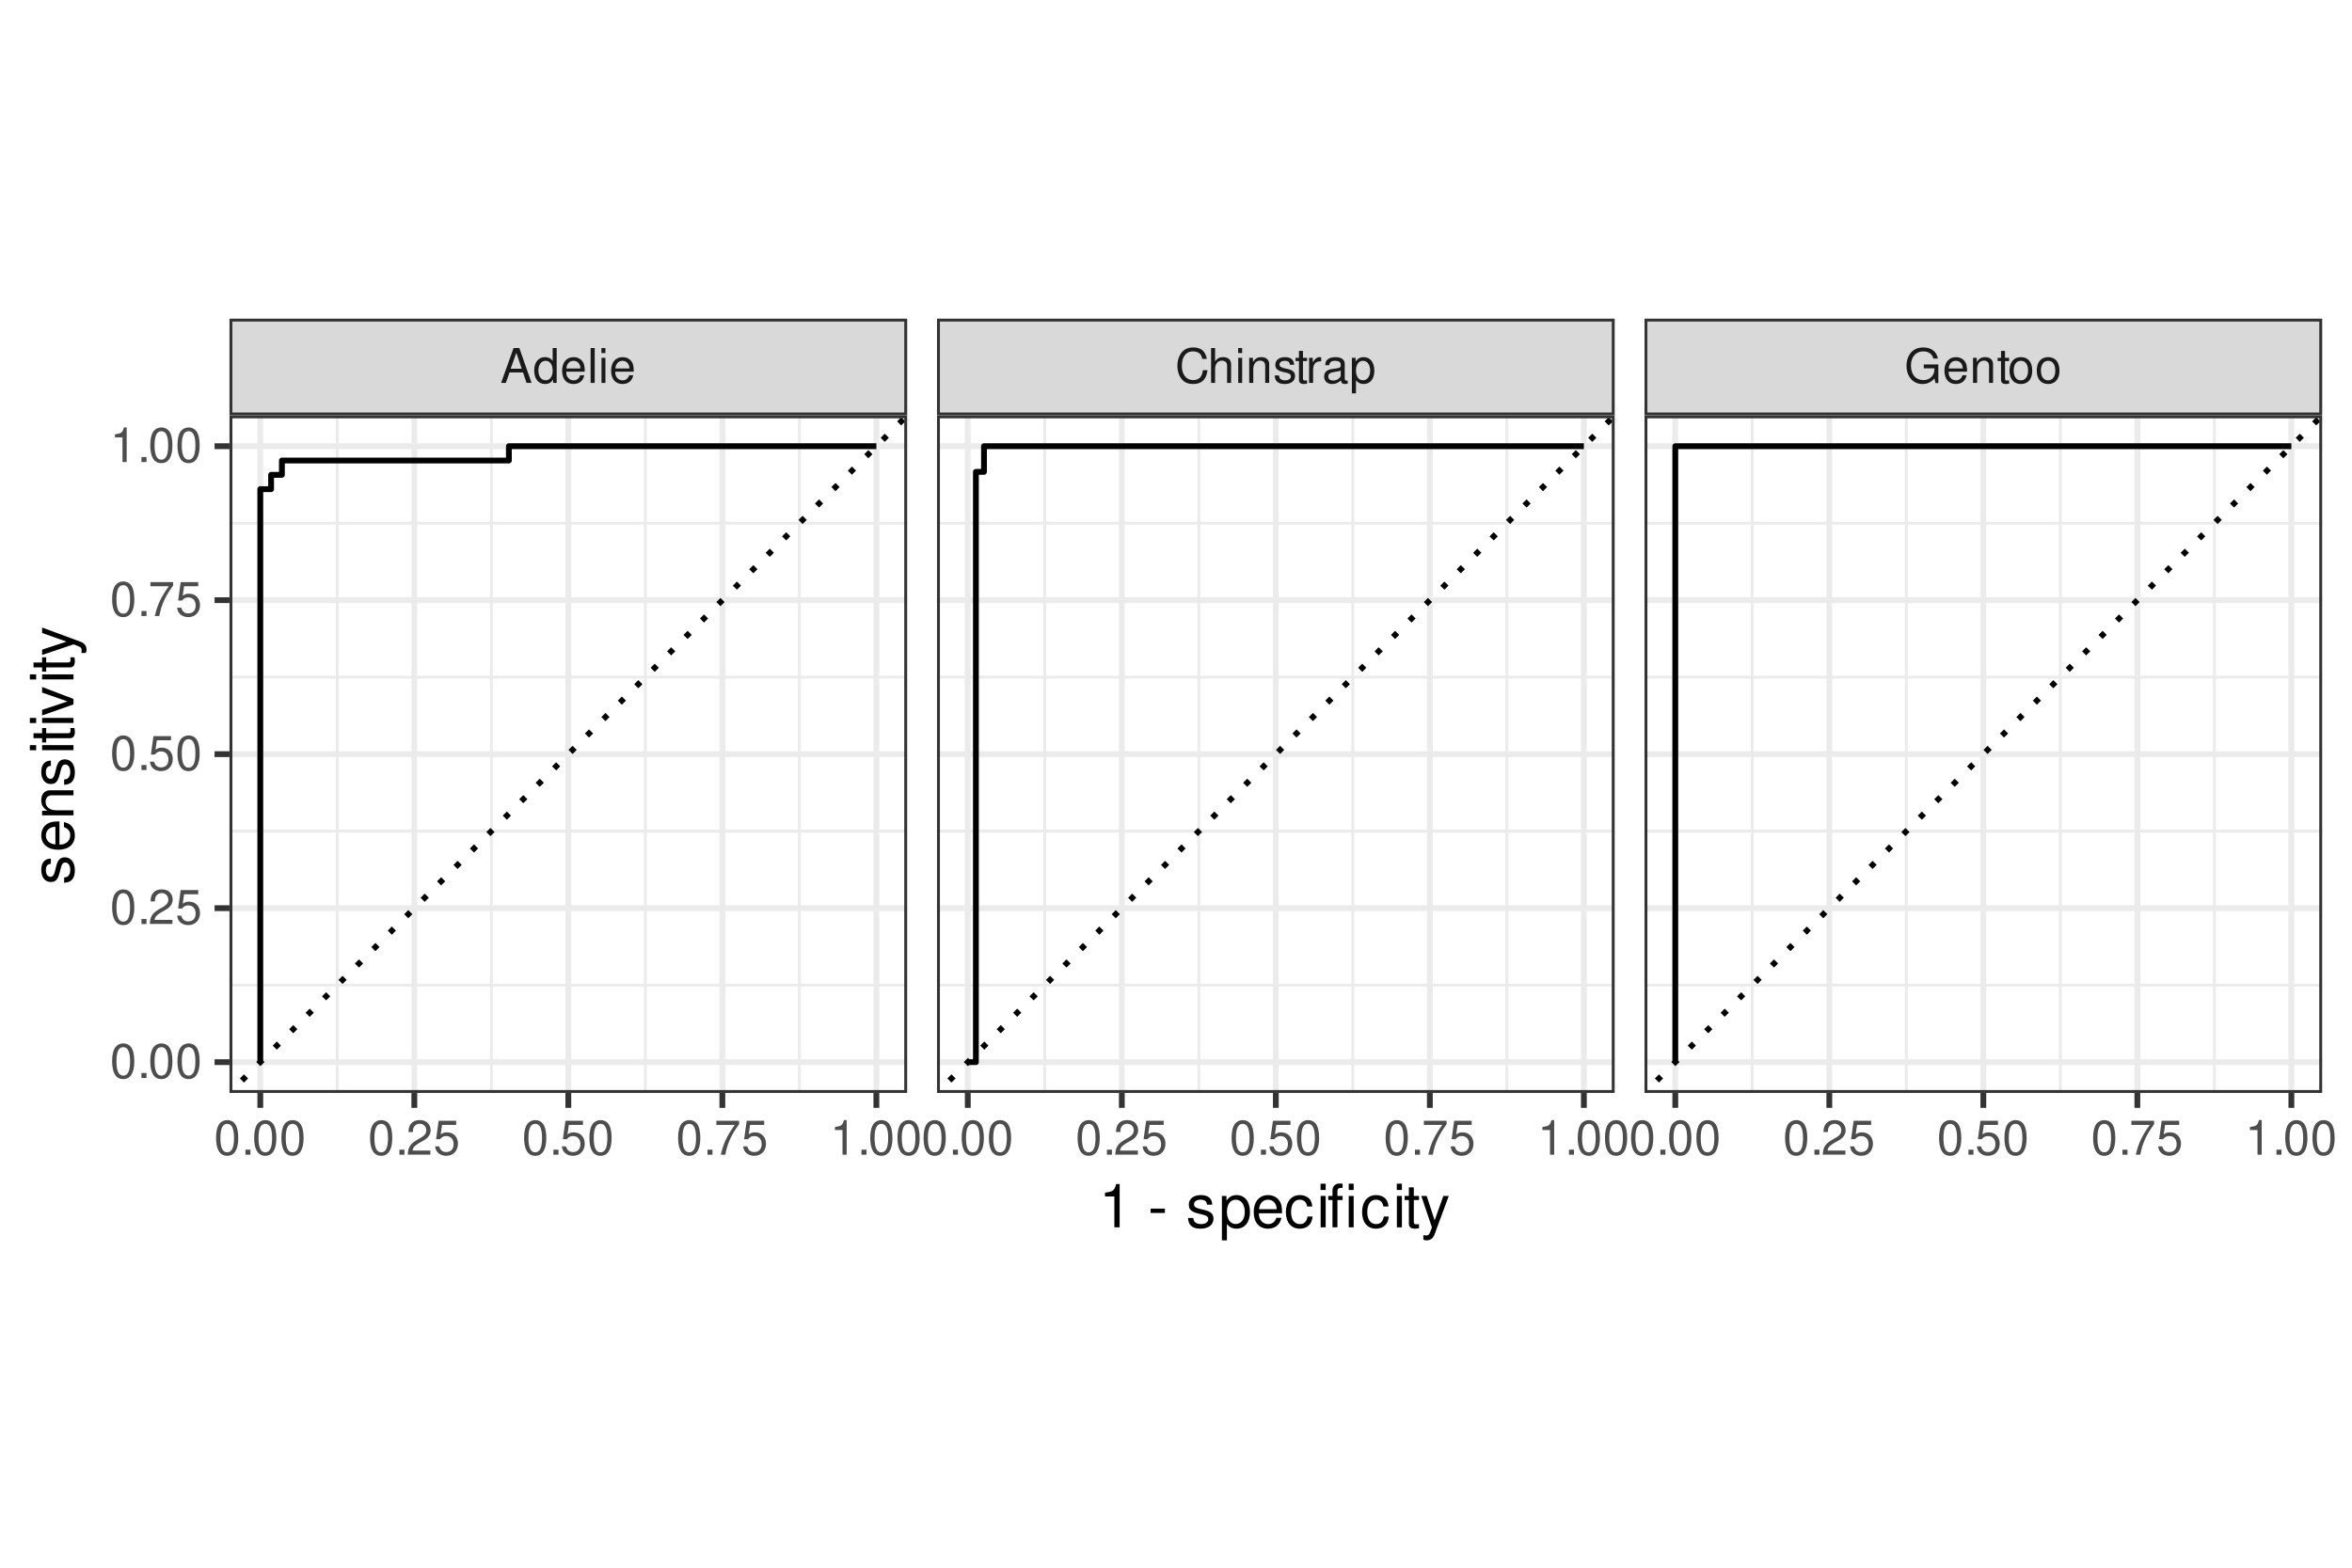 <?xml version="1.0" encoding="UTF-8"?>
<svg xmlns="http://www.w3.org/2000/svg" xmlns:xlink="http://www.w3.org/1999/xlink" width="432" height="288" viewBox="0 0 432 288">
<defs>
<g>
<g id="glyph-0-0">
</g>
<g id="glyph-0-1">
<path d="M 4.172 -1.922 L 4.828 0 L 5.75 0 L 3.5 -6.406 L 2.438 -6.406 L 0.156 0 L 1.016 0 L 1.703 -1.922 Z M 3.938 -2.609 L 1.906 -2.609 L 2.953 -5.531 Z M 3.938 -2.609 "/>
</g>
<g id="glyph-0-2">
<path d="M 4.359 -6.406 L 3.625 -6.406 L 3.625 -4.031 C 3.312 -4.5 2.828 -4.734 2.203 -4.734 C 1.016 -4.734 0.234 -3.781 0.234 -2.312 C 0.234 -0.75 0.984 0.203 2.234 0.203 C 2.875 0.203 3.312 -0.031 3.703 -0.609 L 3.703 0 L 4.359 0 Z M 2.328 -4.062 C 3.125 -4.062 3.625 -3.359 3.625 -2.25 C 3.625 -1.188 3.109 -0.484 2.344 -0.484 C 1.531 -0.484 1 -1.203 1 -2.266 C 1 -3.344 1.531 -4.062 2.328 -4.062 Z M 2.328 -4.062 "/>
</g>
<g id="glyph-0-3">
<path d="M 4.516 -2.062 C 4.516 -2.766 4.453 -3.188 4.328 -3.531 C 4.031 -4.281 3.328 -4.734 2.469 -4.734 C 1.172 -4.734 0.359 -3.766 0.359 -2.25 C 0.359 -0.719 1.141 0.203 2.453 0.203 C 3.5 0.203 4.234 -0.391 4.422 -1.406 L 3.672 -1.406 C 3.469 -0.797 3.062 -0.469 2.469 -0.469 C 2 -0.469 1.609 -0.688 1.359 -1.078 C 1.188 -1.344 1.125 -1.594 1.125 -2.062 Z M 1.141 -2.656 C 1.203 -3.516 1.719 -4.062 2.453 -4.062 C 3.203 -4.062 3.719 -3.484 3.719 -2.656 Z M 1.141 -2.656 "/>
</g>
<g id="glyph-0-4">
<path d="M 1.344 -6.406 L 0.594 -6.406 L 0.594 0 L 1.344 0 Z M 1.344 -6.406 "/>
</g>
<g id="glyph-0-5">
<path d="M 1.312 -4.609 L 0.594 -4.609 L 0.594 0 L 1.312 0 Z M 1.312 -6.406 L 0.578 -6.406 L 0.578 -5.484 L 1.312 -5.484 Z M 1.312 -6.406 "/>
</g>
<g id="glyph-0-6">
<path d="M 5.828 -4.422 C 5.562 -5.828 4.766 -6.516 3.359 -6.516 C 2.484 -6.516 1.797 -6.25 1.312 -5.719 C 0.734 -5.078 0.422 -4.172 0.422 -3.125 C 0.422 -2.078 0.75 -1.172 1.344 -0.547 C 1.844 -0.031 2.484 0.203 3.312 0.203 C 4.875 0.203 5.766 -0.641 5.953 -2.344 L 5.109 -2.344 C 5.047 -1.906 4.953 -1.594 4.828 -1.344 C 4.562 -0.812 4.016 -0.516 3.328 -0.516 C 2.047 -0.516 1.234 -1.547 1.234 -3.141 C 1.234 -4.781 2 -5.797 3.25 -5.797 C 3.781 -5.797 4.25 -5.641 4.516 -5.391 C 4.766 -5.172 4.891 -4.906 4.984 -4.422 Z M 5.828 -4.422 "/>
</g>
<g id="glyph-0-7">
<path d="M 0.609 -6.406 L 0.609 0 L 1.344 0 L 1.344 -2.547 C 1.344 -3.484 1.844 -4.094 2.594 -4.094 C 2.844 -4.094 3.062 -4.031 3.25 -3.891 C 3.453 -3.734 3.547 -3.516 3.547 -3.188 L 3.547 0 L 4.281 0 L 4.281 -3.484 C 4.281 -4.25 3.719 -4.734 2.828 -4.734 C 2.172 -4.734 1.781 -4.547 1.344 -3.969 L 1.344 -6.406 Z M 0.609 -6.406 "/>
</g>
<g id="glyph-0-8">
<path d="M 0.609 -4.609 L 0.609 0 L 1.359 0 L 1.359 -2.547 C 1.359 -3.484 1.844 -4.094 2.609 -4.094 C 3.188 -4.094 3.547 -3.75 3.547 -3.188 L 3.547 0 L 4.281 0 L 4.281 -3.484 C 4.281 -4.25 3.719 -4.734 2.828 -4.734 C 2.141 -4.734 1.703 -4.484 1.297 -3.828 L 1.297 -4.609 Z M 0.609 -4.609 "/>
</g>
<g id="glyph-0-9">
<path d="M 3.859 -3.328 C 3.844 -4.234 3.25 -4.734 2.188 -4.734 C 1.109 -4.734 0.406 -4.188 0.406 -3.328 C 0.406 -2.609 0.781 -2.266 1.875 -2 L 2.562 -1.844 C 3.062 -1.719 3.266 -1.531 3.266 -1.203 C 3.266 -0.766 2.844 -0.469 2.203 -0.469 C 1.797 -0.469 1.469 -0.594 1.281 -0.781 C 1.172 -0.922 1.125 -1.047 1.078 -1.375 L 0.297 -1.375 C 0.328 -0.312 0.938 0.203 2.141 0.203 C 3.297 0.203 4.031 -0.375 4.031 -1.266 C 4.031 -1.938 3.656 -2.328 2.734 -2.547 L 2.031 -2.703 C 1.438 -2.844 1.172 -3.047 1.172 -3.375 C 1.172 -3.797 1.562 -4.062 2.156 -4.062 C 2.75 -4.062 3.062 -3.812 3.078 -3.328 Z M 3.859 -3.328 "/>
</g>
<g id="glyph-0-10">
<path d="M 2.234 -4.609 L 1.484 -4.609 L 1.484 -5.875 L 0.75 -5.875 L 0.75 -4.609 L 0.125 -4.609 L 0.125 -4.016 L 0.75 -4.016 L 0.75 -0.531 C 0.75 -0.047 1.062 0.203 1.641 0.203 C 1.828 0.203 1.984 0.188 2.234 0.141 L 2.234 -0.469 C 2.125 -0.453 2.031 -0.438 1.875 -0.438 C 1.562 -0.438 1.484 -0.531 1.484 -0.859 L 1.484 -4.016 L 2.234 -4.016 Z M 2.234 -4.609 "/>
</g>
<g id="glyph-0-11">
<path d="M 0.609 -4.609 L 0.609 0 L 1.344 0 L 1.344 -2.391 C 1.359 -3.5 1.812 -4 2.828 -3.969 L 2.828 -4.719 C 2.703 -4.734 2.625 -4.734 2.547 -4.734 C 2.062 -4.734 1.703 -4.453 1.281 -3.781 L 1.281 -4.609 Z M 0.609 -4.609 "/>
</g>
<g id="glyph-0-12">
<path d="M 4.703 -0.438 C 4.625 -0.406 4.594 -0.406 4.547 -0.406 C 4.297 -0.406 4.156 -0.547 4.156 -0.781 L 4.156 -3.484 C 4.156 -4.297 3.547 -4.734 2.422 -4.734 C 1.734 -4.734 1.203 -4.547 0.891 -4.203 C 0.672 -3.969 0.594 -3.703 0.578 -3.25 L 1.312 -3.25 C 1.375 -3.812 1.703 -4.062 2.391 -4.062 C 3.062 -4.062 3.422 -3.812 3.422 -3.375 L 3.422 -3.188 C 3.406 -2.875 3.25 -2.75 2.656 -2.672 C 1.625 -2.547 1.453 -2.5 1.172 -2.391 C 0.641 -2.156 0.375 -1.766 0.375 -1.156 C 0.375 -0.328 0.953 0.203 1.875 0.203 C 2.469 0.203 2.922 0 3.453 -0.469 C 3.5 0 3.734 0.203 4.203 0.203 C 4.359 0.203 4.453 0.188 4.703 0.125 Z M 3.422 -1.453 C 3.422 -1.203 3.359 -1.062 3.125 -0.859 C 2.828 -0.578 2.469 -0.438 2.047 -0.438 C 1.469 -0.438 1.141 -0.719 1.141 -1.172 C 1.141 -1.656 1.453 -1.906 2.25 -2.016 C 3.031 -2.125 3.172 -2.156 3.422 -2.281 Z M 3.422 -1.453 "/>
</g>
<g id="glyph-0-13">
<path d="M 0.469 1.922 L 1.219 1.922 L 1.219 -0.484 C 1.594 -0.016 2.031 0.203 2.625 0.203 C 3.828 0.203 4.594 -0.75 4.594 -2.219 C 4.594 -3.781 3.844 -4.734 2.625 -4.734 C 2 -4.734 1.5 -4.453 1.156 -3.922 L 1.156 -4.609 L 0.469 -4.609 Z M 2.5 -4.062 C 3.312 -4.062 3.828 -3.344 3.828 -2.25 C 3.828 -1.203 3.297 -0.484 2.5 -0.484 C 1.719 -0.484 1.219 -1.188 1.219 -2.266 C 1.219 -3.359 1.719 -4.062 2.5 -4.062 Z M 2.5 -4.062 "/>
</g>
<g id="glyph-0-14">
<path d="M 6.234 -3.391 L 3.562 -3.391 L 3.562 -2.672 L 5.516 -2.672 L 5.516 -2.484 C 5.516 -1.344 4.672 -0.516 3.5 -0.516 C 2.844 -0.516 2.266 -0.75 1.875 -1.172 C 1.453 -1.625 1.203 -2.391 1.203 -3.188 C 1.203 -4.766 2.109 -5.797 3.453 -5.797 C 4.438 -5.797 5.141 -5.297 5.312 -4.469 L 6.156 -4.469 C 5.922 -5.766 4.938 -6.516 3.469 -6.516 C 2.688 -6.516 2.047 -6.312 1.547 -5.906 C 0.797 -5.281 0.391 -4.297 0.391 -3.141 C 0.391 -1.172 1.594 0.203 3.328 0.203 C 4.203 0.203 4.875 -0.125 5.516 -0.812 L 5.719 0.031 L 6.234 0.031 Z M 6.234 -3.391 "/>
</g>
<g id="glyph-0-15">
<path d="M 2.391 -4.734 C 1.094 -4.734 0.312 -3.812 0.312 -2.266 C 0.312 -0.719 1.094 0.203 2.406 0.203 C 3.703 0.203 4.484 -0.719 4.484 -2.234 C 4.484 -3.828 3.734 -4.734 2.391 -4.734 Z M 2.406 -4.062 C 3.234 -4.062 3.719 -3.391 3.719 -2.25 C 3.719 -1.156 3.203 -0.469 2.406 -0.469 C 1.578 -0.469 1.078 -1.156 1.078 -2.266 C 1.078 -3.391 1.578 -4.062 2.406 -4.062 Z M 2.406 -4.062 "/>
</g>
<g id="glyph-0-16">
<path d="M 2.422 -6.359 C 1.844 -6.359 1.312 -6.094 0.984 -5.672 C 0.578 -5.109 0.375 -4.25 0.375 -3.078 C 0.375 -0.938 1.078 0.203 2.422 0.203 C 3.734 0.203 4.453 -0.938 4.453 -3.031 C 4.453 -4.25 4.266 -5.078 3.859 -5.672 C 3.531 -6.109 3.016 -6.359 2.422 -6.359 Z M 2.422 -5.672 C 3.25 -5.672 3.672 -4.828 3.672 -3.094 C 3.672 -1.281 3.266 -0.438 2.406 -0.438 C 1.578 -0.438 1.172 -1.312 1.172 -3.062 C 1.172 -4.828 1.578 -5.672 2.422 -5.672 Z M 2.422 -5.672 "/>
</g>
<g id="glyph-0-17">
<path d="M 1.688 -0.922 L 0.766 -0.922 L 0.766 0 L 1.688 0 Z M 1.688 -0.922 "/>
</g>
<g id="glyph-0-18">
<path d="M 4.453 -0.766 L 1.172 -0.766 C 1.25 -1.297 1.531 -1.625 2.297 -2.094 L 3.172 -2.594 C 4.047 -3.062 4.5 -3.719 4.5 -4.5 C 4.5 -5.031 4.281 -5.531 3.922 -5.875 C 3.547 -6.203 3.094 -6.359 2.5 -6.359 C 1.703 -6.359 1.125 -6.078 0.781 -5.531 C 0.547 -5.203 0.453 -4.797 0.438 -4.156 L 1.219 -4.156 C 1.234 -4.594 1.297 -4.844 1.406 -5.062 C 1.594 -5.438 2 -5.688 2.469 -5.688 C 3.172 -5.688 3.703 -5.172 3.703 -4.484 C 3.703 -3.969 3.406 -3.531 2.859 -3.219 L 2.047 -2.75 C 0.75 -2 0.375 -1.406 0.297 -0.016 L 4.453 -0.016 Z M 4.453 -0.766 "/>
</g>
<g id="glyph-0-19">
<path d="M 4.188 -6.234 L 0.969 -6.234 L 0.5 -2.844 L 1.219 -2.844 C 1.578 -3.266 1.875 -3.422 2.359 -3.422 C 3.203 -3.422 3.719 -2.844 3.719 -1.922 C 3.719 -1.031 3.203 -0.484 2.359 -0.484 C 1.688 -0.484 1.266 -0.828 1.078 -1.531 L 0.312 -1.531 C 0.406 -1.016 0.5 -0.781 0.688 -0.547 C 1.031 -0.078 1.672 0.203 2.375 0.203 C 3.641 0.203 4.516 -0.719 4.516 -2.031 C 4.516 -3.266 3.688 -4.109 2.5 -4.109 C 2.062 -4.109 1.703 -4 1.344 -3.734 L 1.594 -5.469 L 4.188 -5.469 Z M 4.188 -6.234 "/>
</g>
<g id="glyph-0-20">
<path d="M 4.578 -6.234 L 0.406 -6.234 L 0.406 -5.469 L 3.781 -5.469 C 2.281 -3.359 1.688 -2.047 1.219 0 L 2.047 0 C 2.391 -2 3.172 -3.719 4.578 -5.594 Z M 4.578 -6.234 "/>
</g>
<g id="glyph-0-21">
<path d="M 2.281 -4.531 L 2.281 0 L 3.047 0 L 3.047 -6.359 L 2.547 -6.359 C 2.266 -5.391 2.094 -5.25 0.891 -5.094 L 0.891 -4.531 Z M 2.281 -4.531 "/>
</g>
<g id="glyph-1-0">
</g>
<g id="glyph-1-1">
<path d="M 2.844 -5.672 L 2.844 0 L 3.812 0 L 3.812 -7.953 L 3.172 -7.953 C 2.844 -6.734 2.625 -6.562 1.125 -6.375 L 1.125 -5.672 Z M 2.844 -5.672 "/>
</g>
<g id="glyph-1-2">
</g>
<g id="glyph-1-3">
<path d="M 3.125 -3.438 L 0.5 -3.438 L 0.5 -2.641 L 3.125 -2.641 Z M 3.125 -3.438 "/>
</g>
<g id="glyph-1-4">
<path d="M 4.812 -4.156 C 4.812 -5.297 4.062 -5.922 2.734 -5.922 C 1.391 -5.922 0.516 -5.234 0.516 -4.172 C 0.516 -3.266 0.984 -2.844 2.344 -2.516 L 3.203 -2.297 C 3.844 -2.141 4.094 -1.906 4.094 -1.5 C 4.094 -0.953 3.547 -0.594 2.75 -0.594 C 2.25 -0.594 1.844 -0.734 1.609 -0.984 C 1.469 -1.141 1.391 -1.312 1.344 -1.719 L 0.375 -1.719 C 0.422 -0.391 1.172 0.25 2.672 0.25 C 4.125 0.25 5.047 -0.469 5.047 -1.578 C 5.047 -2.438 4.562 -2.906 3.422 -3.172 L 2.547 -3.391 C 1.797 -3.562 1.469 -3.812 1.469 -4.219 C 1.469 -4.75 1.953 -5.078 2.688 -5.078 C 3.438 -5.078 3.828 -4.766 3.844 -4.156 Z M 4.812 -4.156 "/>
</g>
<g id="glyph-1-5">
<path d="M 0.594 2.391 L 1.516 2.391 L 1.516 -0.609 C 2 -0.016 2.547 0.25 3.281 0.25 C 4.781 0.25 5.75 -0.953 5.75 -2.781 C 5.75 -4.719 4.812 -5.922 3.281 -5.922 C 2.5 -5.922 1.875 -5.578 1.438 -4.891 L 1.438 -5.766 L 0.594 -5.766 Z M 3.125 -5.078 C 4.141 -5.078 4.797 -4.188 4.797 -2.812 C 4.797 -1.5 4.125 -0.609 3.125 -0.609 C 2.141 -0.609 1.516 -1.484 1.516 -2.844 C 1.516 -4.188 2.141 -5.078 3.125 -5.078 Z M 3.125 -5.078 "/>
</g>
<g id="glyph-1-6">
<path d="M 5.641 -2.578 C 5.641 -3.453 5.578 -3.984 5.406 -4.406 C 5.031 -5.359 4.156 -5.922 3.078 -5.922 C 1.469 -5.922 0.438 -4.703 0.438 -2.812 C 0.438 -0.906 1.438 0.25 3.062 0.25 C 4.375 0.25 5.297 -0.5 5.516 -1.75 L 4.594 -1.75 C 4.344 -0.984 3.828 -0.594 3.094 -0.594 C 2.516 -0.594 2.016 -0.859 1.703 -1.344 C 1.484 -1.672 1.406 -2 1.391 -2.578 Z M 1.422 -3.328 C 1.5 -4.391 2.141 -5.078 3.062 -5.078 C 4 -5.078 4.656 -4.359 4.656 -3.328 Z M 1.422 -3.328 "/>
</g>
<g id="glyph-1-7">
<path d="M 5.188 -3.828 C 5.141 -4.391 5.016 -4.75 4.797 -5.078 C 4.406 -5.609 3.703 -5.922 2.906 -5.922 C 1.344 -5.922 0.344 -4.703 0.344 -2.781 C 0.344 -0.922 1.328 0.25 2.891 0.25 C 4.266 0.25 5.141 -0.578 5.25 -1.984 L 4.328 -1.984 C 4.172 -1.062 3.703 -0.594 2.922 -0.594 C 1.906 -0.594 1.297 -1.422 1.297 -2.781 C 1.297 -4.219 1.891 -5.078 2.891 -5.078 C 3.656 -5.078 4.141 -4.625 4.25 -3.828 Z M 5.188 -3.828 "/>
</g>
<g id="glyph-1-8">
<path d="M 1.656 -5.766 L 0.734 -5.766 L 0.734 0 L 1.656 0 Z M 1.656 -8.016 L 0.719 -8.016 L 0.719 -6.859 L 1.656 -6.859 Z M 1.656 -8.016 "/>
</g>
<g id="glyph-1-9">
<path d="M 2.766 -5.766 L 1.812 -5.766 L 1.812 -6.672 C 1.812 -7.047 2.031 -7.25 2.453 -7.25 C 2.531 -7.25 2.562 -7.25 2.766 -7.234 L 2.766 -8 C 2.562 -8.047 2.438 -8.047 2.25 -8.047 C 1.406 -8.047 0.906 -7.562 0.906 -6.75 L 0.906 -5.766 L 0.125 -5.766 L 0.125 -5.016 L 0.906 -5.016 L 0.906 0 L 1.812 0 L 1.812 -5.016 L 2.766 -5.016 Z M 4.797 -5.766 L 3.891 -5.766 L 3.891 0 L 4.797 0 Z M 4.797 -8.016 L 3.891 -8.016 L 3.891 -6.859 L 4.797 -6.859 Z M 4.797 -8.016 "/>
</g>
<g id="glyph-1-10">
<path d="M 2.797 -5.766 L 1.844 -5.766 L 1.844 -7.344 L 0.938 -7.344 L 0.938 -5.766 L 0.156 -5.766 L 0.156 -5.016 L 0.938 -5.016 L 0.938 -0.656 C 0.938 -0.062 1.328 0.25 2.047 0.25 C 2.281 0.25 2.484 0.234 2.797 0.172 L 2.797 -0.594 C 2.656 -0.562 2.547 -0.547 2.359 -0.547 C 1.953 -0.547 1.844 -0.656 1.844 -1.062 L 1.844 -5.016 L 2.797 -5.016 Z M 2.797 -5.766 "/>
</g>
<g id="glyph-1-11">
<path d="M 4.266 -5.766 L 2.672 -1.281 L 1.203 -5.766 L 0.219 -5.766 L 2.172 0.016 L 1.812 0.938 C 1.656 1.344 1.469 1.5 1.078 1.5 C 0.922 1.5 0.797 1.469 0.594 1.438 L 0.594 2.25 C 0.781 2.359 0.969 2.391 1.203 2.391 C 1.5 2.391 1.828 2.297 2.062 2.125 C 2.359 1.906 2.516 1.672 2.688 1.203 L 5.266 -5.766 Z M 4.266 -5.766 "/>
</g>
<g id="glyph-2-0">
</g>
<g id="glyph-2-1">
<path d="M -4.156 -4.812 C -5.297 -4.812 -5.922 -4.062 -5.922 -2.734 C -5.922 -1.391 -5.234 -0.516 -4.172 -0.516 C -3.266 -0.516 -2.844 -0.984 -2.516 -2.344 L -2.297 -3.203 C -2.141 -3.844 -1.906 -4.094 -1.5 -4.094 C -0.953 -4.094 -0.594 -3.547 -0.594 -2.75 C -0.594 -2.25 -0.734 -1.844 -0.984 -1.609 C -1.141 -1.469 -1.312 -1.391 -1.719 -1.344 L -1.719 -0.375 C -0.391 -0.422 0.25 -1.172 0.25 -2.672 C 0.25 -4.125 -0.469 -5.047 -1.578 -5.047 C -2.438 -5.047 -2.906 -4.562 -3.172 -3.422 L -3.391 -2.547 C -3.562 -1.797 -3.812 -1.469 -4.219 -1.469 C -4.75 -1.469 -5.078 -1.953 -5.078 -2.688 C -5.078 -3.438 -4.766 -3.828 -4.156 -3.844 Z M -4.156 -4.812 "/>
</g>
<g id="glyph-2-2">
<path d="M -2.578 -5.641 C -3.453 -5.641 -3.984 -5.578 -4.406 -5.406 C -5.359 -5.031 -5.922 -4.156 -5.922 -3.078 C -5.922 -1.469 -4.703 -0.438 -2.812 -0.438 C -0.906 -0.438 0.25 -1.438 0.25 -3.062 C 0.25 -4.375 -0.5 -5.297 -1.75 -5.516 L -1.75 -4.594 C -0.984 -4.344 -0.594 -3.828 -0.594 -3.094 C -0.594 -2.516 -0.859 -2.016 -1.344 -1.703 C -1.672 -1.484 -2 -1.406 -2.578 -1.391 Z M -3.328 -1.422 C -4.391 -1.5 -5.078 -2.141 -5.078 -3.062 C -5.078 -4 -4.359 -4.656 -3.328 -4.656 Z M -3.328 -1.422 "/>
</g>
<g id="glyph-2-3">
<path d="M -5.766 -0.766 L 0 -0.766 L 0 -1.688 L -3.172 -1.688 C -4.359 -1.688 -5.125 -2.312 -5.125 -3.25 C -5.125 -3.984 -4.688 -4.438 -4 -4.438 L 0 -4.438 L 0 -5.359 L -4.359 -5.359 C -5.312 -5.359 -5.922 -4.641 -5.922 -3.531 C -5.922 -2.672 -5.594 -2.125 -4.797 -1.609 L -5.766 -1.609 Z M -5.766 -0.766 "/>
</g>
<g id="glyph-2-4">
<path d="M -5.766 -1.656 L -5.766 -0.734 L 0 -0.734 L 0 -1.656 Z M -8.016 -1.656 L -8.016 -0.719 L -6.859 -0.719 L -6.859 -1.656 Z M -8.016 -1.656 "/>
</g>
<g id="glyph-2-5">
<path d="M -5.766 -2.797 L -5.766 -1.844 L -7.344 -1.844 L -7.344 -0.938 L -5.766 -0.938 L -5.766 -0.156 L -5.016 -0.156 L -5.016 -0.938 L -0.656 -0.938 C -0.062 -0.938 0.25 -1.328 0.25 -2.047 C 0.25 -2.281 0.234 -2.484 0.172 -2.797 L -0.594 -2.797 C -0.562 -2.656 -0.547 -2.547 -0.547 -2.359 C -0.547 -1.953 -0.656 -1.844 -1.062 -1.844 L -5.016 -1.844 L -5.016 -2.797 Z M -5.766 -2.797 "/>
</g>
<g id="glyph-2-6">
<path d="M 0 -3.141 L -5.766 -5.344 L -5.766 -4.312 L -1.094 -2.688 L -5.766 -1.141 L -5.766 -0.109 L 0 -2.141 Z M 0 -3.141 "/>
</g>
<g id="glyph-2-7">
<path d="M -5.766 -4.266 L -1.281 -2.672 L -5.766 -1.203 L -5.766 -0.219 L 0.016 -2.172 L 0.938 -1.812 C 1.344 -1.656 1.5 -1.469 1.5 -1.078 C 1.5 -0.922 1.469 -0.797 1.438 -0.594 L 2.25 -0.594 C 2.359 -0.781 2.391 -0.969 2.391 -1.203 C 2.391 -1.5 2.297 -1.828 2.125 -2.062 C 1.906 -2.359 1.672 -2.516 1.203 -2.688 L -5.766 -5.266 Z M -5.766 -4.266 "/>
</g>
</g>
<clipPath id="clip-0">
<path clip-rule="nonzero" d="M 0 53.066 L 432 53.066 L 432 234.934 L 0 234.934 Z M 0 53.066 "/>
</clipPath>
<clipPath id="clip-1">
<path clip-rule="nonzero" d="M 42.152 76.312 L 166.621 76.312 L 166.621 200.781 L 42.152 200.781 Z M 42.152 76.312 "/>
</clipPath>
<clipPath id="clip-2">
<path clip-rule="nonzero" d="M 42.152 180 L 166.621 180 L 166.621 182 L 42.152 182 Z M 42.152 180 "/>
</clipPath>
<clipPath id="clip-3">
<path clip-rule="nonzero" d="M 42.152 152 L 166.621 152 L 166.621 153 L 42.152 153 Z M 42.152 152 "/>
</clipPath>
<clipPath id="clip-4">
<path clip-rule="nonzero" d="M 42.152 124 L 166.621 124 L 166.621 125 L 42.152 125 Z M 42.152 124 "/>
</clipPath>
<clipPath id="clip-5">
<path clip-rule="nonzero" d="M 42.152 95 L 166.621 95 L 166.621 97 L 42.152 97 Z M 42.152 95 "/>
</clipPath>
<clipPath id="clip-6">
<path clip-rule="nonzero" d="M 61 76.312 L 63 76.312 L 63 200.781 L 61 200.781 Z M 61 76.312 "/>
</clipPath>
<clipPath id="clip-7">
<path clip-rule="nonzero" d="M 89 76.312 L 91 76.312 L 91 200.781 L 89 200.781 Z M 89 76.312 "/>
</clipPath>
<clipPath id="clip-8">
<path clip-rule="nonzero" d="M 118 76.312 L 119 76.312 L 119 200.781 L 118 200.781 Z M 118 76.312 "/>
</clipPath>
<clipPath id="clip-9">
<path clip-rule="nonzero" d="M 146 76.312 L 148 76.312 L 148 200.781 L 146 200.781 Z M 146 76.312 "/>
</clipPath>
<clipPath id="clip-10">
<path clip-rule="nonzero" d="M 42.152 194 L 166.621 194 L 166.621 196 L 42.152 196 Z M 42.152 194 "/>
</clipPath>
<clipPath id="clip-11">
<path clip-rule="nonzero" d="M 42.152 166 L 166.621 166 L 166.621 168 L 42.152 168 Z M 42.152 166 "/>
</clipPath>
<clipPath id="clip-12">
<path clip-rule="nonzero" d="M 42.152 138 L 166.621 138 L 166.621 140 L 42.152 140 Z M 42.152 138 "/>
</clipPath>
<clipPath id="clip-13">
<path clip-rule="nonzero" d="M 42.152 109 L 166.621 109 L 166.621 111 L 42.152 111 Z M 42.152 109 "/>
</clipPath>
<clipPath id="clip-14">
<path clip-rule="nonzero" d="M 42.152 81 L 166.621 81 L 166.621 83 L 42.152 83 Z M 42.152 81 "/>
</clipPath>
<clipPath id="clip-15">
<path clip-rule="nonzero" d="M 47 76.312 L 49 76.312 L 49 200.781 L 47 200.781 Z M 47 76.312 "/>
</clipPath>
<clipPath id="clip-16">
<path clip-rule="nonzero" d="M 75 76.312 L 77 76.312 L 77 200.781 L 75 200.781 Z M 75 76.312 "/>
</clipPath>
<clipPath id="clip-17">
<path clip-rule="nonzero" d="M 103 76.312 L 105 76.312 L 105 200.781 L 103 200.781 Z M 103 76.312 "/>
</clipPath>
<clipPath id="clip-18">
<path clip-rule="nonzero" d="M 132 76.312 L 134 76.312 L 134 200.781 L 132 200.781 Z M 132 76.312 "/>
</clipPath>
<clipPath id="clip-19">
<path clip-rule="nonzero" d="M 160 76.312 L 162 76.312 L 162 200.781 L 160 200.781 Z M 160 76.312 "/>
</clipPath>
<clipPath id="clip-20">
<path clip-rule="nonzero" d="M 42.152 76.312 L 166.621 76.312 L 166.621 200.781 L 42.152 200.781 Z M 42.152 76.312 "/>
</clipPath>
<clipPath id="clip-21">
<path clip-rule="nonzero" d="M 172.102 76.312 L 296.57 76.312 L 296.57 200.781 L 172.102 200.781 Z M 172.102 76.312 "/>
</clipPath>
<clipPath id="clip-22">
<path clip-rule="nonzero" d="M 172.102 180 L 296.57 180 L 296.57 182 L 172.102 182 Z M 172.102 180 "/>
</clipPath>
<clipPath id="clip-23">
<path clip-rule="nonzero" d="M 172.102 152 L 296.57 152 L 296.57 153 L 172.102 153 Z M 172.102 152 "/>
</clipPath>
<clipPath id="clip-24">
<path clip-rule="nonzero" d="M 172.102 124 L 296.57 124 L 296.57 125 L 172.102 125 Z M 172.102 124 "/>
</clipPath>
<clipPath id="clip-25">
<path clip-rule="nonzero" d="M 172.102 95 L 296.57 95 L 296.57 97 L 172.102 97 Z M 172.102 95 "/>
</clipPath>
<clipPath id="clip-26">
<path clip-rule="nonzero" d="M 191 76.312 L 193 76.312 L 193 200.781 L 191 200.781 Z M 191 76.312 "/>
</clipPath>
<clipPath id="clip-27">
<path clip-rule="nonzero" d="M 219 76.312 L 221 76.312 L 221 200.781 L 219 200.781 Z M 219 76.312 "/>
</clipPath>
<clipPath id="clip-28">
<path clip-rule="nonzero" d="M 248 76.312 L 249 76.312 L 249 200.781 L 248 200.781 Z M 248 76.312 "/>
</clipPath>
<clipPath id="clip-29">
<path clip-rule="nonzero" d="M 276 76.312 L 278 76.312 L 278 200.781 L 276 200.781 Z M 276 76.312 "/>
</clipPath>
<clipPath id="clip-30">
<path clip-rule="nonzero" d="M 172.102 194 L 296.57 194 L 296.57 196 L 172.102 196 Z M 172.102 194 "/>
</clipPath>
<clipPath id="clip-31">
<path clip-rule="nonzero" d="M 172.102 166 L 296.57 166 L 296.57 168 L 172.102 168 Z M 172.102 166 "/>
</clipPath>
<clipPath id="clip-32">
<path clip-rule="nonzero" d="M 172.102 138 L 296.57 138 L 296.57 140 L 172.102 140 Z M 172.102 138 "/>
</clipPath>
<clipPath id="clip-33">
<path clip-rule="nonzero" d="M 172.102 109 L 296.57 109 L 296.57 111 L 172.102 111 Z M 172.102 109 "/>
</clipPath>
<clipPath id="clip-34">
<path clip-rule="nonzero" d="M 172.102 81 L 296.57 81 L 296.57 83 L 172.102 83 Z M 172.102 81 "/>
</clipPath>
<clipPath id="clip-35">
<path clip-rule="nonzero" d="M 177 76.312 L 179 76.312 L 179 200.781 L 177 200.781 Z M 177 76.312 "/>
</clipPath>
<clipPath id="clip-36">
<path clip-rule="nonzero" d="M 205 76.312 L 207 76.312 L 207 200.781 L 205 200.781 Z M 205 76.312 "/>
</clipPath>
<clipPath id="clip-37">
<path clip-rule="nonzero" d="M 233 76.312 L 235 76.312 L 235 200.781 L 233 200.781 Z M 233 76.312 "/>
</clipPath>
<clipPath id="clip-38">
<path clip-rule="nonzero" d="M 262 76.312 L 264 76.312 L 264 200.781 L 262 200.781 Z M 262 76.312 "/>
</clipPath>
<clipPath id="clip-39">
<path clip-rule="nonzero" d="M 290 76.312 L 292 76.312 L 292 200.781 L 290 200.781 Z M 290 76.312 "/>
</clipPath>
<clipPath id="clip-40">
<path clip-rule="nonzero" d="M 172.102 76.312 L 296.57 76.312 L 296.57 200.781 L 172.102 200.781 Z M 172.102 76.312 "/>
</clipPath>
<clipPath id="clip-41">
<path clip-rule="nonzero" d="M 302.051 76.312 L 426.52 76.312 L 426.52 200.781 L 302.051 200.781 Z M 302.051 76.312 "/>
</clipPath>
<clipPath id="clip-42">
<path clip-rule="nonzero" d="M 302.051 180 L 426.52 180 L 426.52 182 L 302.051 182 Z M 302.051 180 "/>
</clipPath>
<clipPath id="clip-43">
<path clip-rule="nonzero" d="M 302.051 152 L 426.52 152 L 426.52 153 L 302.051 153 Z M 302.051 152 "/>
</clipPath>
<clipPath id="clip-44">
<path clip-rule="nonzero" d="M 302.051 124 L 426.52 124 L 426.52 125 L 302.051 125 Z M 302.051 124 "/>
</clipPath>
<clipPath id="clip-45">
<path clip-rule="nonzero" d="M 302.051 95 L 426.52 95 L 426.52 97 L 302.051 97 Z M 302.051 95 "/>
</clipPath>
<clipPath id="clip-46">
<path clip-rule="nonzero" d="M 321 76.312 L 323 76.312 L 323 200.781 L 321 200.781 Z M 321 76.312 "/>
</clipPath>
<clipPath id="clip-47">
<path clip-rule="nonzero" d="M 349 76.312 L 351 76.312 L 351 200.781 L 349 200.781 Z M 349 76.312 "/>
</clipPath>
<clipPath id="clip-48">
<path clip-rule="nonzero" d="M 378 76.312 L 379 76.312 L 379 200.781 L 378 200.781 Z M 378 76.312 "/>
</clipPath>
<clipPath id="clip-49">
<path clip-rule="nonzero" d="M 406 76.312 L 407 76.312 L 407 200.781 L 406 200.781 Z M 406 76.312 "/>
</clipPath>
<clipPath id="clip-50">
<path clip-rule="nonzero" d="M 302.051 194 L 426.52 194 L 426.52 196 L 302.051 196 Z M 302.051 194 "/>
</clipPath>
<clipPath id="clip-51">
<path clip-rule="nonzero" d="M 302.051 166 L 426.52 166 L 426.52 168 L 302.051 168 Z M 302.051 166 "/>
</clipPath>
<clipPath id="clip-52">
<path clip-rule="nonzero" d="M 302.051 138 L 426.52 138 L 426.52 140 L 302.051 140 Z M 302.051 138 "/>
</clipPath>
<clipPath id="clip-53">
<path clip-rule="nonzero" d="M 302.051 109 L 426.52 109 L 426.52 111 L 302.051 111 Z M 302.051 109 "/>
</clipPath>
<clipPath id="clip-54">
<path clip-rule="nonzero" d="M 302.051 81 L 426.52 81 L 426.52 83 L 302.051 83 Z M 302.051 81 "/>
</clipPath>
<clipPath id="clip-55">
<path clip-rule="nonzero" d="M 307 76.312 L 309 76.312 L 309 200.781 L 307 200.781 Z M 307 76.312 "/>
</clipPath>
<clipPath id="clip-56">
<path clip-rule="nonzero" d="M 335 76.312 L 337 76.312 L 337 200.781 L 335 200.781 Z M 335 76.312 "/>
</clipPath>
<clipPath id="clip-57">
<path clip-rule="nonzero" d="M 363 76.312 L 365 76.312 L 365 200.781 L 363 200.781 Z M 363 76.312 "/>
</clipPath>
<clipPath id="clip-58">
<path clip-rule="nonzero" d="M 392 76.312 L 394 76.312 L 394 200.781 L 392 200.781 Z M 392 76.312 "/>
</clipPath>
<clipPath id="clip-59">
<path clip-rule="nonzero" d="M 420 76.312 L 422 76.312 L 422 200.781 L 420 200.781 Z M 420 76.312 "/>
</clipPath>
<clipPath id="clip-60">
<path clip-rule="nonzero" d="M 302.051 76.312 L 426.52 76.312 L 426.52 200.781 L 302.051 200.781 Z M 302.051 76.312 "/>
</clipPath>
<clipPath id="clip-61">
<path clip-rule="nonzero" d="M 42.152 58.547 L 166.621 58.547 L 166.621 76.312 L 42.152 76.312 Z M 42.152 58.547 "/>
</clipPath>
<clipPath id="clip-62">
<path clip-rule="nonzero" d="M 172.102 58.547 L 296.57 58.547 L 296.57 76.312 L 172.102 76.312 Z M 172.102 58.547 "/>
</clipPath>
<clipPath id="clip-63">
<path clip-rule="nonzero" d="M 302.051 58.547 L 426.52 58.547 L 426.52 76.312 L 302.051 76.312 Z M 302.051 58.547 "/>
</clipPath>
</defs>
<rect x="-43.2" y="-28.8" width="518.4" height="345.6" fill="rgb(100%, 100%, 100%)" fill-opacity="1"/>
<g clip-path="url(#clip-0)">
<path fill-rule="nonzero" fill="rgb(100%, 100%, 100%)" fill-opacity="1" stroke-width="1.067" stroke-linecap="round" stroke-linejoin="round" stroke="rgb(100%, 100%, 100%)" stroke-opacity="1" stroke-miterlimit="10" d="M 0 234.934 L 432 234.934 L 432 53.066 L 0 53.066 Z M 0 234.934 "/>
</g>
<g clip-path="url(#clip-1)">
<path fill-rule="nonzero" fill="rgb(100%, 100%, 100%)" fill-opacity="1" d="M 42.152 200.781 L 166.621 200.781 L 166.621 76.312 L 42.152 76.312 Z M 42.152 200.781 "/>
</g>
<g clip-path="url(#clip-2)">
<path fill="none" stroke-width="0.533" stroke-linecap="butt" stroke-linejoin="round" stroke="rgb(92.157%, 92.157%, 92.157%)" stroke-opacity="1" stroke-miterlimit="10" d="M 42.152 180.98 L 166.621 180.98 "/>
</g>
<g clip-path="url(#clip-3)">
<path fill="none" stroke-width="0.533" stroke-linecap="butt" stroke-linejoin="round" stroke="rgb(92.157%, 92.157%, 92.157%)" stroke-opacity="1" stroke-miterlimit="10" d="M 42.152 152.691 L 166.621 152.691 "/>
</g>
<g clip-path="url(#clip-4)">
<path fill="none" stroke-width="0.533" stroke-linecap="butt" stroke-linejoin="round" stroke="rgb(92.157%, 92.157%, 92.157%)" stroke-opacity="1" stroke-miterlimit="10" d="M 42.152 124.402 L 166.621 124.402 "/>
</g>
<g clip-path="url(#clip-5)">
<path fill="none" stroke-width="0.533" stroke-linecap="butt" stroke-linejoin="round" stroke="rgb(92.157%, 92.157%, 92.157%)" stroke-opacity="1" stroke-miterlimit="10" d="M 42.152 96.113 L 166.621 96.113 "/>
</g>
<g clip-path="url(#clip-6)">
<path fill="none" stroke-width="0.533" stroke-linecap="butt" stroke-linejoin="round" stroke="rgb(92.157%, 92.157%, 92.157%)" stroke-opacity="1" stroke-miterlimit="10" d="M 61.953 200.781 L 61.953 76.312 "/>
</g>
<g clip-path="url(#clip-7)">
<path fill="none" stroke-width="0.533" stroke-linecap="butt" stroke-linejoin="round" stroke="rgb(92.157%, 92.157%, 92.157%)" stroke-opacity="1" stroke-miterlimit="10" d="M 90.242 200.781 L 90.242 76.312 "/>
</g>
<g clip-path="url(#clip-8)">
<path fill="none" stroke-width="0.533" stroke-linecap="butt" stroke-linejoin="round" stroke="rgb(92.157%, 92.157%, 92.157%)" stroke-opacity="1" stroke-miterlimit="10" d="M 118.531 200.781 L 118.531 76.312 "/>
</g>
<g clip-path="url(#clip-9)">
<path fill="none" stroke-width="0.533" stroke-linecap="butt" stroke-linejoin="round" stroke="rgb(92.157%, 92.157%, 92.157%)" stroke-opacity="1" stroke-miterlimit="10" d="M 146.82 200.781 L 146.82 76.312 "/>
</g>
<g clip-path="url(#clip-10)">
<path fill="none" stroke-width="1.067" stroke-linecap="butt" stroke-linejoin="round" stroke="rgb(92.157%, 92.157%, 92.157%)" stroke-opacity="1" stroke-miterlimit="10" d="M 42.152 195.125 L 166.621 195.125 "/>
</g>
<g clip-path="url(#clip-11)">
<path fill="none" stroke-width="1.067" stroke-linecap="butt" stroke-linejoin="round" stroke="rgb(92.157%, 92.157%, 92.157%)" stroke-opacity="1" stroke-miterlimit="10" d="M 42.152 166.836 L 166.621 166.836 "/>
</g>
<g clip-path="url(#clip-12)">
<path fill="none" stroke-width="1.067" stroke-linecap="butt" stroke-linejoin="round" stroke="rgb(92.157%, 92.157%, 92.157%)" stroke-opacity="1" stroke-miterlimit="10" d="M 42.152 138.547 L 166.621 138.547 "/>
</g>
<g clip-path="url(#clip-13)">
<path fill="none" stroke-width="1.067" stroke-linecap="butt" stroke-linejoin="round" stroke="rgb(92.157%, 92.157%, 92.157%)" stroke-opacity="1" stroke-miterlimit="10" d="M 42.152 110.258 L 166.621 110.258 "/>
</g>
<g clip-path="url(#clip-14)">
<path fill="none" stroke-width="1.067" stroke-linecap="butt" stroke-linejoin="round" stroke="rgb(92.157%, 92.157%, 92.157%)" stroke-opacity="1" stroke-miterlimit="10" d="M 42.152 81.969 L 166.621 81.969 "/>
</g>
<g clip-path="url(#clip-15)">
<path fill="none" stroke-width="1.067" stroke-linecap="butt" stroke-linejoin="round" stroke="rgb(92.157%, 92.157%, 92.157%)" stroke-opacity="1" stroke-miterlimit="10" d="M 47.809 200.781 L 47.809 76.312 "/>
</g>
<g clip-path="url(#clip-16)">
<path fill="none" stroke-width="1.067" stroke-linecap="butt" stroke-linejoin="round" stroke="rgb(92.157%, 92.157%, 92.157%)" stroke-opacity="1" stroke-miterlimit="10" d="M 76.098 200.781 L 76.098 76.312 "/>
</g>
<g clip-path="url(#clip-17)">
<path fill="none" stroke-width="1.067" stroke-linecap="butt" stroke-linejoin="round" stroke="rgb(92.157%, 92.157%, 92.157%)" stroke-opacity="1" stroke-miterlimit="10" d="M 104.387 200.781 L 104.387 76.312 "/>
</g>
<g clip-path="url(#clip-18)">
<path fill="none" stroke-width="1.067" stroke-linecap="butt" stroke-linejoin="round" stroke="rgb(92.157%, 92.157%, 92.157%)" stroke-opacity="1" stroke-miterlimit="10" d="M 132.676 200.781 L 132.676 76.312 "/>
</g>
<g clip-path="url(#clip-19)">
<path fill="none" stroke-width="1.067" stroke-linecap="butt" stroke-linejoin="round" stroke="rgb(92.157%, 92.157%, 92.157%)" stroke-opacity="1" stroke-miterlimit="10" d="M 160.965 200.781 L 160.965 76.312 "/>
</g>
<path fill="none" stroke-width="1.067" stroke-linecap="butt" stroke-linejoin="round" stroke="rgb(0%, 0%, 0%)" stroke-opacity="1" stroke-miterlimit="10" d="M 160.965 81.969 L 93.469 81.969 L 93.469 84.602 L 51.777 84.602 L 51.777 87.234 L 49.793 87.234 L 49.793 89.863 L 47.809 89.863 L 47.809 195.125 "/>
<g clip-path="url(#clip-20)">
<path fill="none" stroke-width="1.067" stroke-linecap="butt" stroke-linejoin="round" stroke="rgb(0%, 0%, 0%)" stroke-opacity="1" stroke-dasharray="1.067 3.201" stroke-miterlimit="10" d="M -82.32 325.254 L 291.09 -48.156 "/>
<path fill="none" stroke-width="1.067" stroke-linecap="round" stroke-linejoin="round" stroke="rgb(20%, 20%, 20%)" stroke-opacity="1" stroke-miterlimit="10" d="M 42.152 200.781 L 166.621 200.781 L 166.621 76.312 L 42.152 76.312 Z M 42.152 200.781 "/>
</g>
<g clip-path="url(#clip-21)">
<path fill-rule="nonzero" fill="rgb(100%, 100%, 100%)" fill-opacity="1" d="M 172.102 200.781 L 296.57 200.781 L 296.57 76.312 L 172.102 76.312 Z M 172.102 200.781 "/>
</g>
<g clip-path="url(#clip-22)">
<path fill="none" stroke-width="0.533" stroke-linecap="butt" stroke-linejoin="round" stroke="rgb(92.157%, 92.157%, 92.157%)" stroke-opacity="1" stroke-miterlimit="10" d="M 172.102 180.98 L 296.57 180.98 "/>
</g>
<g clip-path="url(#clip-23)">
<path fill="none" stroke-width="0.533" stroke-linecap="butt" stroke-linejoin="round" stroke="rgb(92.157%, 92.157%, 92.157%)" stroke-opacity="1" stroke-miterlimit="10" d="M 172.102 152.691 L 296.57 152.691 "/>
</g>
<g clip-path="url(#clip-24)">
<path fill="none" stroke-width="0.533" stroke-linecap="butt" stroke-linejoin="round" stroke="rgb(92.157%, 92.157%, 92.157%)" stroke-opacity="1" stroke-miterlimit="10" d="M 172.102 124.402 L 296.57 124.402 "/>
</g>
<g clip-path="url(#clip-25)">
<path fill="none" stroke-width="0.533" stroke-linecap="butt" stroke-linejoin="round" stroke="rgb(92.157%, 92.157%, 92.157%)" stroke-opacity="1" stroke-miterlimit="10" d="M 172.102 96.113 L 296.57 96.113 "/>
</g>
<g clip-path="url(#clip-26)">
<path fill="none" stroke-width="0.533" stroke-linecap="butt" stroke-linejoin="round" stroke="rgb(92.157%, 92.157%, 92.157%)" stroke-opacity="1" stroke-miterlimit="10" d="M 191.902 200.781 L 191.902 76.312 "/>
</g>
<g clip-path="url(#clip-27)">
<path fill="none" stroke-width="0.533" stroke-linecap="butt" stroke-linejoin="round" stroke="rgb(92.157%, 92.157%, 92.157%)" stroke-opacity="1" stroke-miterlimit="10" d="M 220.191 200.781 L 220.191 76.312 "/>
</g>
<g clip-path="url(#clip-28)">
<path fill="none" stroke-width="0.533" stroke-linecap="butt" stroke-linejoin="round" stroke="rgb(92.157%, 92.157%, 92.157%)" stroke-opacity="1" stroke-miterlimit="10" d="M 248.48 200.781 L 248.48 76.312 "/>
</g>
<g clip-path="url(#clip-29)">
<path fill="none" stroke-width="0.533" stroke-linecap="butt" stroke-linejoin="round" stroke="rgb(92.157%, 92.157%, 92.157%)" stroke-opacity="1" stroke-miterlimit="10" d="M 276.77 200.781 L 276.77 76.312 "/>
</g>
<g clip-path="url(#clip-30)">
<path fill="none" stroke-width="1.067" stroke-linecap="butt" stroke-linejoin="round" stroke="rgb(92.157%, 92.157%, 92.157%)" stroke-opacity="1" stroke-miterlimit="10" d="M 172.102 195.125 L 296.57 195.125 "/>
</g>
<g clip-path="url(#clip-31)">
<path fill="none" stroke-width="1.067" stroke-linecap="butt" stroke-linejoin="round" stroke="rgb(92.157%, 92.157%, 92.157%)" stroke-opacity="1" stroke-miterlimit="10" d="M 172.102 166.836 L 296.57 166.836 "/>
</g>
<g clip-path="url(#clip-32)">
<path fill="none" stroke-width="1.067" stroke-linecap="butt" stroke-linejoin="round" stroke="rgb(92.157%, 92.157%, 92.157%)" stroke-opacity="1" stroke-miterlimit="10" d="M 172.102 138.547 L 296.57 138.547 "/>
</g>
<g clip-path="url(#clip-33)">
<path fill="none" stroke-width="1.067" stroke-linecap="butt" stroke-linejoin="round" stroke="rgb(92.157%, 92.157%, 92.157%)" stroke-opacity="1" stroke-miterlimit="10" d="M 172.102 110.258 L 296.57 110.258 "/>
</g>
<g clip-path="url(#clip-34)">
<path fill="none" stroke-width="1.067" stroke-linecap="butt" stroke-linejoin="round" stroke="rgb(92.157%, 92.157%, 92.157%)" stroke-opacity="1" stroke-miterlimit="10" d="M 172.102 81.969 L 296.57 81.969 "/>
</g>
<g clip-path="url(#clip-35)">
<path fill="none" stroke-width="1.067" stroke-linecap="butt" stroke-linejoin="round" stroke="rgb(92.157%, 92.157%, 92.157%)" stroke-opacity="1" stroke-miterlimit="10" d="M 177.758 200.781 L 177.758 76.312 "/>
</g>
<g clip-path="url(#clip-36)">
<path fill="none" stroke-width="1.067" stroke-linecap="butt" stroke-linejoin="round" stroke="rgb(92.157%, 92.157%, 92.157%)" stroke-opacity="1" stroke-miterlimit="10" d="M 206.047 200.781 L 206.047 76.312 "/>
</g>
<g clip-path="url(#clip-37)">
<path fill="none" stroke-width="1.067" stroke-linecap="butt" stroke-linejoin="round" stroke="rgb(92.157%, 92.157%, 92.157%)" stroke-opacity="1" stroke-miterlimit="10" d="M 234.336 200.781 L 234.336 76.312 "/>
</g>
<g clip-path="url(#clip-38)">
<path fill="none" stroke-width="1.067" stroke-linecap="butt" stroke-linejoin="round" stroke="rgb(92.157%, 92.157%, 92.157%)" stroke-opacity="1" stroke-miterlimit="10" d="M 262.625 200.781 L 262.625 76.312 "/>
</g>
<g clip-path="url(#clip-39)">
<path fill="none" stroke-width="1.067" stroke-linecap="butt" stroke-linejoin="round" stroke="rgb(92.157%, 92.157%, 92.157%)" stroke-opacity="1" stroke-miterlimit="10" d="M 290.914 200.781 L 290.914 76.312 "/>
</g>
<path fill="none" stroke-width="1.067" stroke-linecap="butt" stroke-linejoin="round" stroke="rgb(0%, 0%, 0%)" stroke-opacity="1" stroke-miterlimit="10" d="M 290.914 81.969 L 180.734 81.969 L 180.734 86.684 L 179.246 86.684 L 179.246 195.125 L 177.758 195.125 "/>
<g clip-path="url(#clip-40)">
<path fill="none" stroke-width="1.067" stroke-linecap="butt" stroke-linejoin="round" stroke="rgb(0%, 0%, 0%)" stroke-opacity="1" stroke-dasharray="1.067 3.201" stroke-miterlimit="10" d="M 47.629 325.254 L 421.043 -48.156 "/>
<path fill="none" stroke-width="1.067" stroke-linecap="round" stroke-linejoin="round" stroke="rgb(20%, 20%, 20%)" stroke-opacity="1" stroke-miterlimit="10" d="M 172.102 200.781 L 296.57 200.781 L 296.57 76.312 L 172.102 76.312 Z M 172.102 200.781 "/>
</g>
<g clip-path="url(#clip-41)">
<path fill-rule="nonzero" fill="rgb(100%, 100%, 100%)" fill-opacity="1" d="M 302.051 200.781 L 426.52 200.781 L 426.52 76.312 L 302.051 76.312 Z M 302.051 200.781 "/>
</g>
<g clip-path="url(#clip-42)">
<path fill="none" stroke-width="0.533" stroke-linecap="butt" stroke-linejoin="round" stroke="rgb(92.157%, 92.157%, 92.157%)" stroke-opacity="1" stroke-miterlimit="10" d="M 302.051 180.98 L 426.52 180.98 "/>
</g>
<g clip-path="url(#clip-43)">
<path fill="none" stroke-width="0.533" stroke-linecap="butt" stroke-linejoin="round" stroke="rgb(92.157%, 92.157%, 92.157%)" stroke-opacity="1" stroke-miterlimit="10" d="M 302.051 152.691 L 426.52 152.691 "/>
</g>
<g clip-path="url(#clip-44)">
<path fill="none" stroke-width="0.533" stroke-linecap="butt" stroke-linejoin="round" stroke="rgb(92.157%, 92.157%, 92.157%)" stroke-opacity="1" stroke-miterlimit="10" d="M 302.051 124.402 L 426.52 124.402 "/>
</g>
<g clip-path="url(#clip-45)">
<path fill="none" stroke-width="0.533" stroke-linecap="butt" stroke-linejoin="round" stroke="rgb(92.157%, 92.157%, 92.157%)" stroke-opacity="1" stroke-miterlimit="10" d="M 302.051 96.113 L 426.52 96.113 "/>
</g>
<g clip-path="url(#clip-46)">
<path fill="none" stroke-width="0.533" stroke-linecap="butt" stroke-linejoin="round" stroke="rgb(92.157%, 92.157%, 92.157%)" stroke-opacity="1" stroke-miterlimit="10" d="M 321.852 200.781 L 321.852 76.312 "/>
</g>
<g clip-path="url(#clip-47)">
<path fill="none" stroke-width="0.533" stroke-linecap="butt" stroke-linejoin="round" stroke="rgb(92.157%, 92.157%, 92.157%)" stroke-opacity="1" stroke-miterlimit="10" d="M 350.141 200.781 L 350.141 76.312 "/>
</g>
<g clip-path="url(#clip-48)">
<path fill="none" stroke-width="0.533" stroke-linecap="butt" stroke-linejoin="round" stroke="rgb(92.157%, 92.157%, 92.157%)" stroke-opacity="1" stroke-miterlimit="10" d="M 378.43 200.781 L 378.43 76.312 "/>
</g>
<g clip-path="url(#clip-49)">
<path fill="none" stroke-width="0.533" stroke-linecap="butt" stroke-linejoin="round" stroke="rgb(92.157%, 92.157%, 92.157%)" stroke-opacity="1" stroke-miterlimit="10" d="M 406.719 200.781 L 406.719 76.312 "/>
</g>
<g clip-path="url(#clip-50)">
<path fill="none" stroke-width="1.067" stroke-linecap="butt" stroke-linejoin="round" stroke="rgb(92.157%, 92.157%, 92.157%)" stroke-opacity="1" stroke-miterlimit="10" d="M 302.051 195.125 L 426.52 195.125 "/>
</g>
<g clip-path="url(#clip-51)">
<path fill="none" stroke-width="1.067" stroke-linecap="butt" stroke-linejoin="round" stroke="rgb(92.157%, 92.157%, 92.157%)" stroke-opacity="1" stroke-miterlimit="10" d="M 302.051 166.836 L 426.52 166.836 "/>
</g>
<g clip-path="url(#clip-52)">
<path fill="none" stroke-width="1.067" stroke-linecap="butt" stroke-linejoin="round" stroke="rgb(92.157%, 92.157%, 92.157%)" stroke-opacity="1" stroke-miterlimit="10" d="M 302.051 138.547 L 426.52 138.547 "/>
</g>
<g clip-path="url(#clip-53)">
<path fill="none" stroke-width="1.067" stroke-linecap="butt" stroke-linejoin="round" stroke="rgb(92.157%, 92.157%, 92.157%)" stroke-opacity="1" stroke-miterlimit="10" d="M 302.051 110.258 L 426.52 110.258 "/>
</g>
<g clip-path="url(#clip-54)">
<path fill="none" stroke-width="1.067" stroke-linecap="butt" stroke-linejoin="round" stroke="rgb(92.157%, 92.157%, 92.157%)" stroke-opacity="1" stroke-miterlimit="10" d="M 302.051 81.969 L 426.52 81.969 "/>
</g>
<g clip-path="url(#clip-55)">
<path fill="none" stroke-width="1.067" stroke-linecap="butt" stroke-linejoin="round" stroke="rgb(92.157%, 92.157%, 92.157%)" stroke-opacity="1" stroke-miterlimit="10" d="M 307.707 200.781 L 307.707 76.312 "/>
</g>
<g clip-path="url(#clip-56)">
<path fill="none" stroke-width="1.067" stroke-linecap="butt" stroke-linejoin="round" stroke="rgb(92.157%, 92.157%, 92.157%)" stroke-opacity="1" stroke-miterlimit="10" d="M 335.996 200.781 L 335.996 76.312 "/>
</g>
<g clip-path="url(#clip-57)">
<path fill="none" stroke-width="1.067" stroke-linecap="butt" stroke-linejoin="round" stroke="rgb(92.157%, 92.157%, 92.157%)" stroke-opacity="1" stroke-miterlimit="10" d="M 364.285 200.781 L 364.285 76.312 "/>
</g>
<g clip-path="url(#clip-58)">
<path fill="none" stroke-width="1.067" stroke-linecap="butt" stroke-linejoin="round" stroke="rgb(92.157%, 92.157%, 92.157%)" stroke-opacity="1" stroke-miterlimit="10" d="M 392.574 200.781 L 392.574 76.312 "/>
</g>
<g clip-path="url(#clip-59)">
<path fill="none" stroke-width="1.067" stroke-linecap="butt" stroke-linejoin="round" stroke="rgb(92.157%, 92.157%, 92.157%)" stroke-opacity="1" stroke-miterlimit="10" d="M 420.863 200.781 L 420.863 76.312 "/>
</g>
<path fill="none" stroke-width="1.067" stroke-linecap="butt" stroke-linejoin="round" stroke="rgb(0%, 0%, 0%)" stroke-opacity="1" stroke-miterlimit="10" d="M 420.863 81.969 L 307.707 81.969 L 307.707 195.125 "/>
<g clip-path="url(#clip-60)">
<path fill="none" stroke-width="1.067" stroke-linecap="butt" stroke-linejoin="round" stroke="rgb(0%, 0%, 0%)" stroke-opacity="1" stroke-dasharray="1.067 3.201" stroke-miterlimit="10" d="M 177.578 325.254 L 550.992 -48.156 "/>
<path fill="none" stroke-width="1.067" stroke-linecap="round" stroke-linejoin="round" stroke="rgb(20%, 20%, 20%)" stroke-opacity="1" stroke-miterlimit="10" d="M 302.051 200.781 L 426.52 200.781 L 426.52 76.312 L 302.051 76.312 Z M 302.051 200.781 "/>
</g>
<g clip-path="url(#clip-61)">
<path fill-rule="nonzero" fill="rgb(85.098%, 85.098%, 85.098%)" fill-opacity="1" stroke-width="1.067" stroke-linecap="round" stroke-linejoin="round" stroke="rgb(20%, 20%, 20%)" stroke-opacity="1" stroke-miterlimit="10" d="M 42.152 76.312 L 166.621 76.312 L 166.621 58.547 L 42.152 58.547 Z M 42.152 76.312 "/>
</g>
<g fill="rgb(10.196%, 10.196%, 10.196%)" fill-opacity="1">
<use xlink:href="#glyph-0-1" x="91.887" y="70.345"/>
<use xlink:href="#glyph-0-2" x="97.887" y="70.345"/>
<use xlink:href="#glyph-0-3" x="102.887" y="70.345"/>
<use xlink:href="#glyph-0-4" x="107.887" y="70.345"/>
<use xlink:href="#glyph-0-5" x="109.887" y="70.345"/>
<use xlink:href="#glyph-0-3" x="111.887" y="70.345"/>
</g>
<g clip-path="url(#clip-62)">
<path fill-rule="nonzero" fill="rgb(85.098%, 85.098%, 85.098%)" fill-opacity="1" stroke-width="1.067" stroke-linecap="round" stroke-linejoin="round" stroke="rgb(20%, 20%, 20%)" stroke-opacity="1" stroke-miterlimit="10" d="M 172.102 76.312 L 296.57 76.312 L 296.57 58.547 L 172.102 58.547 Z M 172.102 76.312 "/>
</g>
<g fill="rgb(10.196%, 10.196%, 10.196%)" fill-opacity="1">
<use xlink:href="#glyph-0-6" x="215.836" y="70.345"/>
<use xlink:href="#glyph-0-7" x="221.836" y="70.345"/>
<use xlink:href="#glyph-0-5" x="226.836" y="70.345"/>
<use xlink:href="#glyph-0-8" x="228.836" y="70.345"/>
<use xlink:href="#glyph-0-9" x="233.836" y="70.345"/>
<use xlink:href="#glyph-0-10" x="237.836" y="70.345"/>
<use xlink:href="#glyph-0-11" x="239.836" y="70.345"/>
<use xlink:href="#glyph-0-12" x="242.836" y="70.345"/>
<use xlink:href="#glyph-0-13" x="247.836" y="70.345"/>
</g>
<g clip-path="url(#clip-63)">
<path fill-rule="nonzero" fill="rgb(85.098%, 85.098%, 85.098%)" fill-opacity="1" stroke-width="1.067" stroke-linecap="round" stroke-linejoin="round" stroke="rgb(20%, 20%, 20%)" stroke-opacity="1" stroke-miterlimit="10" d="M 302.051 76.312 L 426.52 76.312 L 426.52 58.547 L 302.051 58.547 Z M 302.051 76.312 "/>
</g>
<g fill="rgb(10.196%, 10.196%, 10.196%)" fill-opacity="1">
<use xlink:href="#glyph-0-14" x="349.785" y="70.345"/>
<use xlink:href="#glyph-0-3" x="356.785" y="70.345"/>
<use xlink:href="#glyph-0-8" x="361.785" y="70.345"/>
<use xlink:href="#glyph-0-10" x="366.785" y="70.345"/>
<use xlink:href="#glyph-0-15" x="368.785" y="70.345"/>
<use xlink:href="#glyph-0-15" x="373.785" y="70.345"/>
</g>
<path fill="none" stroke-width="1.067" stroke-linecap="butt" stroke-linejoin="round" stroke="rgb(20%, 20%, 20%)" stroke-opacity="1" stroke-miterlimit="10" d="M 47.809 203.523 L 47.809 200.781 "/>
<path fill="none" stroke-width="1.067" stroke-linecap="butt" stroke-linejoin="round" stroke="rgb(20%, 20%, 20%)" stroke-opacity="1" stroke-miterlimit="10" d="M 76.098 203.523 L 76.098 200.781 "/>
<path fill="none" stroke-width="1.067" stroke-linecap="butt" stroke-linejoin="round" stroke="rgb(20%, 20%, 20%)" stroke-opacity="1" stroke-miterlimit="10" d="M 104.387 203.523 L 104.387 200.781 "/>
<path fill="none" stroke-width="1.067" stroke-linecap="butt" stroke-linejoin="round" stroke="rgb(20%, 20%, 20%)" stroke-opacity="1" stroke-miterlimit="10" d="M 132.676 203.523 L 132.676 200.781 "/>
<path fill="none" stroke-width="1.067" stroke-linecap="butt" stroke-linejoin="round" stroke="rgb(20%, 20%, 20%)" stroke-opacity="1" stroke-miterlimit="10" d="M 160.965 203.523 L 160.965 200.781 "/>
<g fill="rgb(30.196%, 30.196%, 30.196%)" fill-opacity="1">
<use xlink:href="#glyph-0-16" x="39.309" y="212.13"/>
<use xlink:href="#glyph-0-17" x="44.309" y="212.13"/>
<use xlink:href="#glyph-0-16" x="46.309" y="212.13"/>
<use xlink:href="#glyph-0-16" x="51.309" y="212.13"/>
</g>
<g fill="rgb(30.196%, 30.196%, 30.196%)" fill-opacity="1">
<use xlink:href="#glyph-0-16" x="67.598" y="212.13"/>
<use xlink:href="#glyph-0-17" x="72.598" y="212.13"/>
<use xlink:href="#glyph-0-18" x="74.598" y="212.13"/>
<use xlink:href="#glyph-0-19" x="79.598" y="212.13"/>
</g>
<g fill="rgb(30.196%, 30.196%, 30.196%)" fill-opacity="1">
<use xlink:href="#glyph-0-16" x="95.887" y="212.13"/>
<use xlink:href="#glyph-0-17" x="100.887" y="212.13"/>
<use xlink:href="#glyph-0-19" x="102.887" y="212.13"/>
<use xlink:href="#glyph-0-16" x="107.887" y="212.13"/>
</g>
<g fill="rgb(30.196%, 30.196%, 30.196%)" fill-opacity="1">
<use xlink:href="#glyph-0-16" x="124.176" y="212.13"/>
<use xlink:href="#glyph-0-17" x="129.176" y="212.13"/>
<use xlink:href="#glyph-0-20" x="131.176" y="212.13"/>
<use xlink:href="#glyph-0-19" x="136.176" y="212.13"/>
</g>
<g fill="rgb(30.196%, 30.196%, 30.196%)" fill-opacity="1">
<use xlink:href="#glyph-0-21" x="152.465" y="212.13"/>
<use xlink:href="#glyph-0-17" x="157.465" y="212.13"/>
<use xlink:href="#glyph-0-16" x="159.465" y="212.13"/>
<use xlink:href="#glyph-0-16" x="164.465" y="212.13"/>
</g>
<path fill="none" stroke-width="1.067" stroke-linecap="butt" stroke-linejoin="round" stroke="rgb(20%, 20%, 20%)" stroke-opacity="1" stroke-miterlimit="10" d="M 177.758 203.523 L 177.758 200.781 "/>
<path fill="none" stroke-width="1.067" stroke-linecap="butt" stroke-linejoin="round" stroke="rgb(20%, 20%, 20%)" stroke-opacity="1" stroke-miterlimit="10" d="M 206.047 203.523 L 206.047 200.781 "/>
<path fill="none" stroke-width="1.067" stroke-linecap="butt" stroke-linejoin="round" stroke="rgb(20%, 20%, 20%)" stroke-opacity="1" stroke-miterlimit="10" d="M 234.336 203.523 L 234.336 200.781 "/>
<path fill="none" stroke-width="1.067" stroke-linecap="butt" stroke-linejoin="round" stroke="rgb(20%, 20%, 20%)" stroke-opacity="1" stroke-miterlimit="10" d="M 262.625 203.523 L 262.625 200.781 "/>
<path fill="none" stroke-width="1.067" stroke-linecap="butt" stroke-linejoin="round" stroke="rgb(20%, 20%, 20%)" stroke-opacity="1" stroke-miterlimit="10" d="M 290.914 203.523 L 290.914 200.781 "/>
<g fill="rgb(30.196%, 30.196%, 30.196%)" fill-opacity="1">
<use xlink:href="#glyph-0-16" x="169.258" y="212.13"/>
<use xlink:href="#glyph-0-17" x="174.258" y="212.13"/>
<use xlink:href="#glyph-0-16" x="176.258" y="212.13"/>
<use xlink:href="#glyph-0-16" x="181.258" y="212.13"/>
</g>
<g fill="rgb(30.196%, 30.196%, 30.196%)" fill-opacity="1">
<use xlink:href="#glyph-0-16" x="197.547" y="212.13"/>
<use xlink:href="#glyph-0-17" x="202.547" y="212.13"/>
<use xlink:href="#glyph-0-18" x="204.547" y="212.13"/>
<use xlink:href="#glyph-0-19" x="209.547" y="212.13"/>
</g>
<g fill="rgb(30.196%, 30.196%, 30.196%)" fill-opacity="1">
<use xlink:href="#glyph-0-16" x="225.836" y="212.13"/>
<use xlink:href="#glyph-0-17" x="230.836" y="212.13"/>
<use xlink:href="#glyph-0-19" x="232.836" y="212.13"/>
<use xlink:href="#glyph-0-16" x="237.836" y="212.13"/>
</g>
<g fill="rgb(30.196%, 30.196%, 30.196%)" fill-opacity="1">
<use xlink:href="#glyph-0-16" x="254.125" y="212.13"/>
<use xlink:href="#glyph-0-17" x="259.125" y="212.13"/>
<use xlink:href="#glyph-0-20" x="261.125" y="212.13"/>
<use xlink:href="#glyph-0-19" x="266.125" y="212.13"/>
</g>
<g fill="rgb(30.196%, 30.196%, 30.196%)" fill-opacity="1">
<use xlink:href="#glyph-0-21" x="282.414" y="212.13"/>
<use xlink:href="#glyph-0-17" x="287.414" y="212.13"/>
<use xlink:href="#glyph-0-16" x="289.414" y="212.13"/>
<use xlink:href="#glyph-0-16" x="294.414" y="212.13"/>
</g>
<path fill="none" stroke-width="1.067" stroke-linecap="butt" stroke-linejoin="round" stroke="rgb(20%, 20%, 20%)" stroke-opacity="1" stroke-miterlimit="10" d="M 307.707 203.523 L 307.707 200.781 "/>
<path fill="none" stroke-width="1.067" stroke-linecap="butt" stroke-linejoin="round" stroke="rgb(20%, 20%, 20%)" stroke-opacity="1" stroke-miterlimit="10" d="M 335.996 203.523 L 335.996 200.781 "/>
<path fill="none" stroke-width="1.067" stroke-linecap="butt" stroke-linejoin="round" stroke="rgb(20%, 20%, 20%)" stroke-opacity="1" stroke-miterlimit="10" d="M 364.285 203.523 L 364.285 200.781 "/>
<path fill="none" stroke-width="1.067" stroke-linecap="butt" stroke-linejoin="round" stroke="rgb(20%, 20%, 20%)" stroke-opacity="1" stroke-miterlimit="10" d="M 392.574 203.523 L 392.574 200.781 "/>
<path fill="none" stroke-width="1.067" stroke-linecap="butt" stroke-linejoin="round" stroke="rgb(20%, 20%, 20%)" stroke-opacity="1" stroke-miterlimit="10" d="M 420.863 203.523 L 420.863 200.781 "/>
<g fill="rgb(30.196%, 30.196%, 30.196%)" fill-opacity="1">
<use xlink:href="#glyph-0-16" x="299.207" y="212.13"/>
<use xlink:href="#glyph-0-17" x="304.207" y="212.13"/>
<use xlink:href="#glyph-0-16" x="306.207" y="212.13"/>
<use xlink:href="#glyph-0-16" x="311.207" y="212.13"/>
</g>
<g fill="rgb(30.196%, 30.196%, 30.196%)" fill-opacity="1">
<use xlink:href="#glyph-0-16" x="327.496" y="212.13"/>
<use xlink:href="#glyph-0-17" x="332.496" y="212.13"/>
<use xlink:href="#glyph-0-18" x="334.496" y="212.13"/>
<use xlink:href="#glyph-0-19" x="339.496" y="212.13"/>
</g>
<g fill="rgb(30.196%, 30.196%, 30.196%)" fill-opacity="1">
<use xlink:href="#glyph-0-16" x="355.785" y="212.13"/>
<use xlink:href="#glyph-0-17" x="360.785" y="212.13"/>
<use xlink:href="#glyph-0-19" x="362.785" y="212.13"/>
<use xlink:href="#glyph-0-16" x="367.785" y="212.13"/>
</g>
<g fill="rgb(30.196%, 30.196%, 30.196%)" fill-opacity="1">
<use xlink:href="#glyph-0-16" x="384.074" y="212.13"/>
<use xlink:href="#glyph-0-17" x="389.074" y="212.13"/>
<use xlink:href="#glyph-0-20" x="391.074" y="212.13"/>
<use xlink:href="#glyph-0-19" x="396.074" y="212.13"/>
</g>
<g fill="rgb(30.196%, 30.196%, 30.196%)" fill-opacity="1">
<use xlink:href="#glyph-0-21" x="412.363" y="212.13"/>
<use xlink:href="#glyph-0-17" x="417.363" y="212.13"/>
<use xlink:href="#glyph-0-16" x="419.363" y="212.13"/>
<use xlink:href="#glyph-0-16" x="424.363" y="212.13"/>
</g>
<g fill="rgb(30.196%, 30.196%, 30.196%)" fill-opacity="1">
<use xlink:href="#glyph-0-16" x="20.219" y="198.04"/>
<use xlink:href="#glyph-0-17" x="25.219" y="198.04"/>
<use xlink:href="#glyph-0-16" x="27.219" y="198.04"/>
<use xlink:href="#glyph-0-16" x="32.219" y="198.04"/>
</g>
<g fill="rgb(30.196%, 30.196%, 30.196%)" fill-opacity="1">
<use xlink:href="#glyph-0-16" x="20.219" y="169.751"/>
<use xlink:href="#glyph-0-17" x="25.219" y="169.751"/>
<use xlink:href="#glyph-0-18" x="27.219" y="169.751"/>
<use xlink:href="#glyph-0-19" x="32.219" y="169.751"/>
</g>
<g fill="rgb(30.196%, 30.196%, 30.196%)" fill-opacity="1">
<use xlink:href="#glyph-0-16" x="20.219" y="141.462"/>
<use xlink:href="#glyph-0-17" x="25.219" y="141.462"/>
<use xlink:href="#glyph-0-19" x="27.219" y="141.462"/>
<use xlink:href="#glyph-0-16" x="32.219" y="141.462"/>
</g>
<g fill="rgb(30.196%, 30.196%, 30.196%)" fill-opacity="1">
<use xlink:href="#glyph-0-16" x="20.219" y="113.173"/>
<use xlink:href="#glyph-0-17" x="25.219" y="113.173"/>
<use xlink:href="#glyph-0-20" x="27.219" y="113.173"/>
<use xlink:href="#glyph-0-19" x="32.219" y="113.173"/>
</g>
<g fill="rgb(30.196%, 30.196%, 30.196%)" fill-opacity="1">
<use xlink:href="#glyph-0-21" x="20.219" y="84.884"/>
<use xlink:href="#glyph-0-17" x="25.219" y="84.884"/>
<use xlink:href="#glyph-0-16" x="27.219" y="84.884"/>
<use xlink:href="#glyph-0-16" x="32.219" y="84.884"/>
</g>
<path fill="none" stroke-width="1.067" stroke-linecap="butt" stroke-linejoin="round" stroke="rgb(20%, 20%, 20%)" stroke-opacity="1" stroke-miterlimit="10" d="M 39.41 195.125 L 42.152 195.125 "/>
<path fill="none" stroke-width="1.067" stroke-linecap="butt" stroke-linejoin="round" stroke="rgb(20%, 20%, 20%)" stroke-opacity="1" stroke-miterlimit="10" d="M 39.41 166.836 L 42.152 166.836 "/>
<path fill="none" stroke-width="1.067" stroke-linecap="butt" stroke-linejoin="round" stroke="rgb(20%, 20%, 20%)" stroke-opacity="1" stroke-miterlimit="10" d="M 39.41 138.547 L 42.152 138.547 "/>
<path fill="none" stroke-width="1.067" stroke-linecap="butt" stroke-linejoin="round" stroke="rgb(20%, 20%, 20%)" stroke-opacity="1" stroke-miterlimit="10" d="M 39.41 110.258 L 42.152 110.258 "/>
<path fill="none" stroke-width="1.067" stroke-linecap="butt" stroke-linejoin="round" stroke="rgb(20%, 20%, 20%)" stroke-opacity="1" stroke-miterlimit="10" d="M 39.41 81.969 L 42.152 81.969 "/>
<g fill="rgb(0%, 0%, 0%)" fill-opacity="1">
<use xlink:href="#glyph-1-1" x="201.836" y="225.472"/>
<use xlink:href="#glyph-1-2" x="207.836" y="225.472"/>
<use xlink:href="#glyph-1-3" x="210.836" y="225.472"/>
<use xlink:href="#glyph-1-2" x="214.836" y="225.472"/>
<use xlink:href="#glyph-1-4" x="217.836" y="225.472"/>
<use xlink:href="#glyph-1-5" x="223.836" y="225.472"/>
<use xlink:href="#glyph-1-6" x="229.836" y="225.472"/>
<use xlink:href="#glyph-1-7" x="235.836" y="225.472"/>
<use xlink:href="#glyph-1-8" x="241.836" y="225.472"/>
<use xlink:href="#glyph-1-9" x="243.836" y="225.472"/>
<use xlink:href="#glyph-1-7" x="249.836" y="225.472"/>
<use xlink:href="#glyph-1-8" x="255.836" y="225.472"/>
<use xlink:href="#glyph-1-10" x="257.836" y="225.472"/>
<use xlink:href="#glyph-1-11" x="260.836" y="225.472"/>
</g>
<g fill="rgb(0%, 0%, 0%)" fill-opacity="1">
<use xlink:href="#glyph-2-1" x="13.499" y="162.547"/>
<use xlink:href="#glyph-2-2" x="13.499" y="156.547"/>
<use xlink:href="#glyph-2-3" x="13.499" y="150.547"/>
<use xlink:href="#glyph-2-1" x="13.499" y="144.547"/>
<use xlink:href="#glyph-2-4" x="13.499" y="138.547"/>
<use xlink:href="#glyph-2-5" x="13.499" y="136.547"/>
<use xlink:href="#glyph-2-4" x="13.499" y="133.547"/>
<use xlink:href="#glyph-2-6" x="13.499" y="131.547"/>
<use xlink:href="#glyph-2-4" x="13.499" y="125.547"/>
<use xlink:href="#glyph-2-5" x="13.499" y="123.547"/>
<use xlink:href="#glyph-2-7" x="13.499" y="120.547"/>
</g>
</svg>
